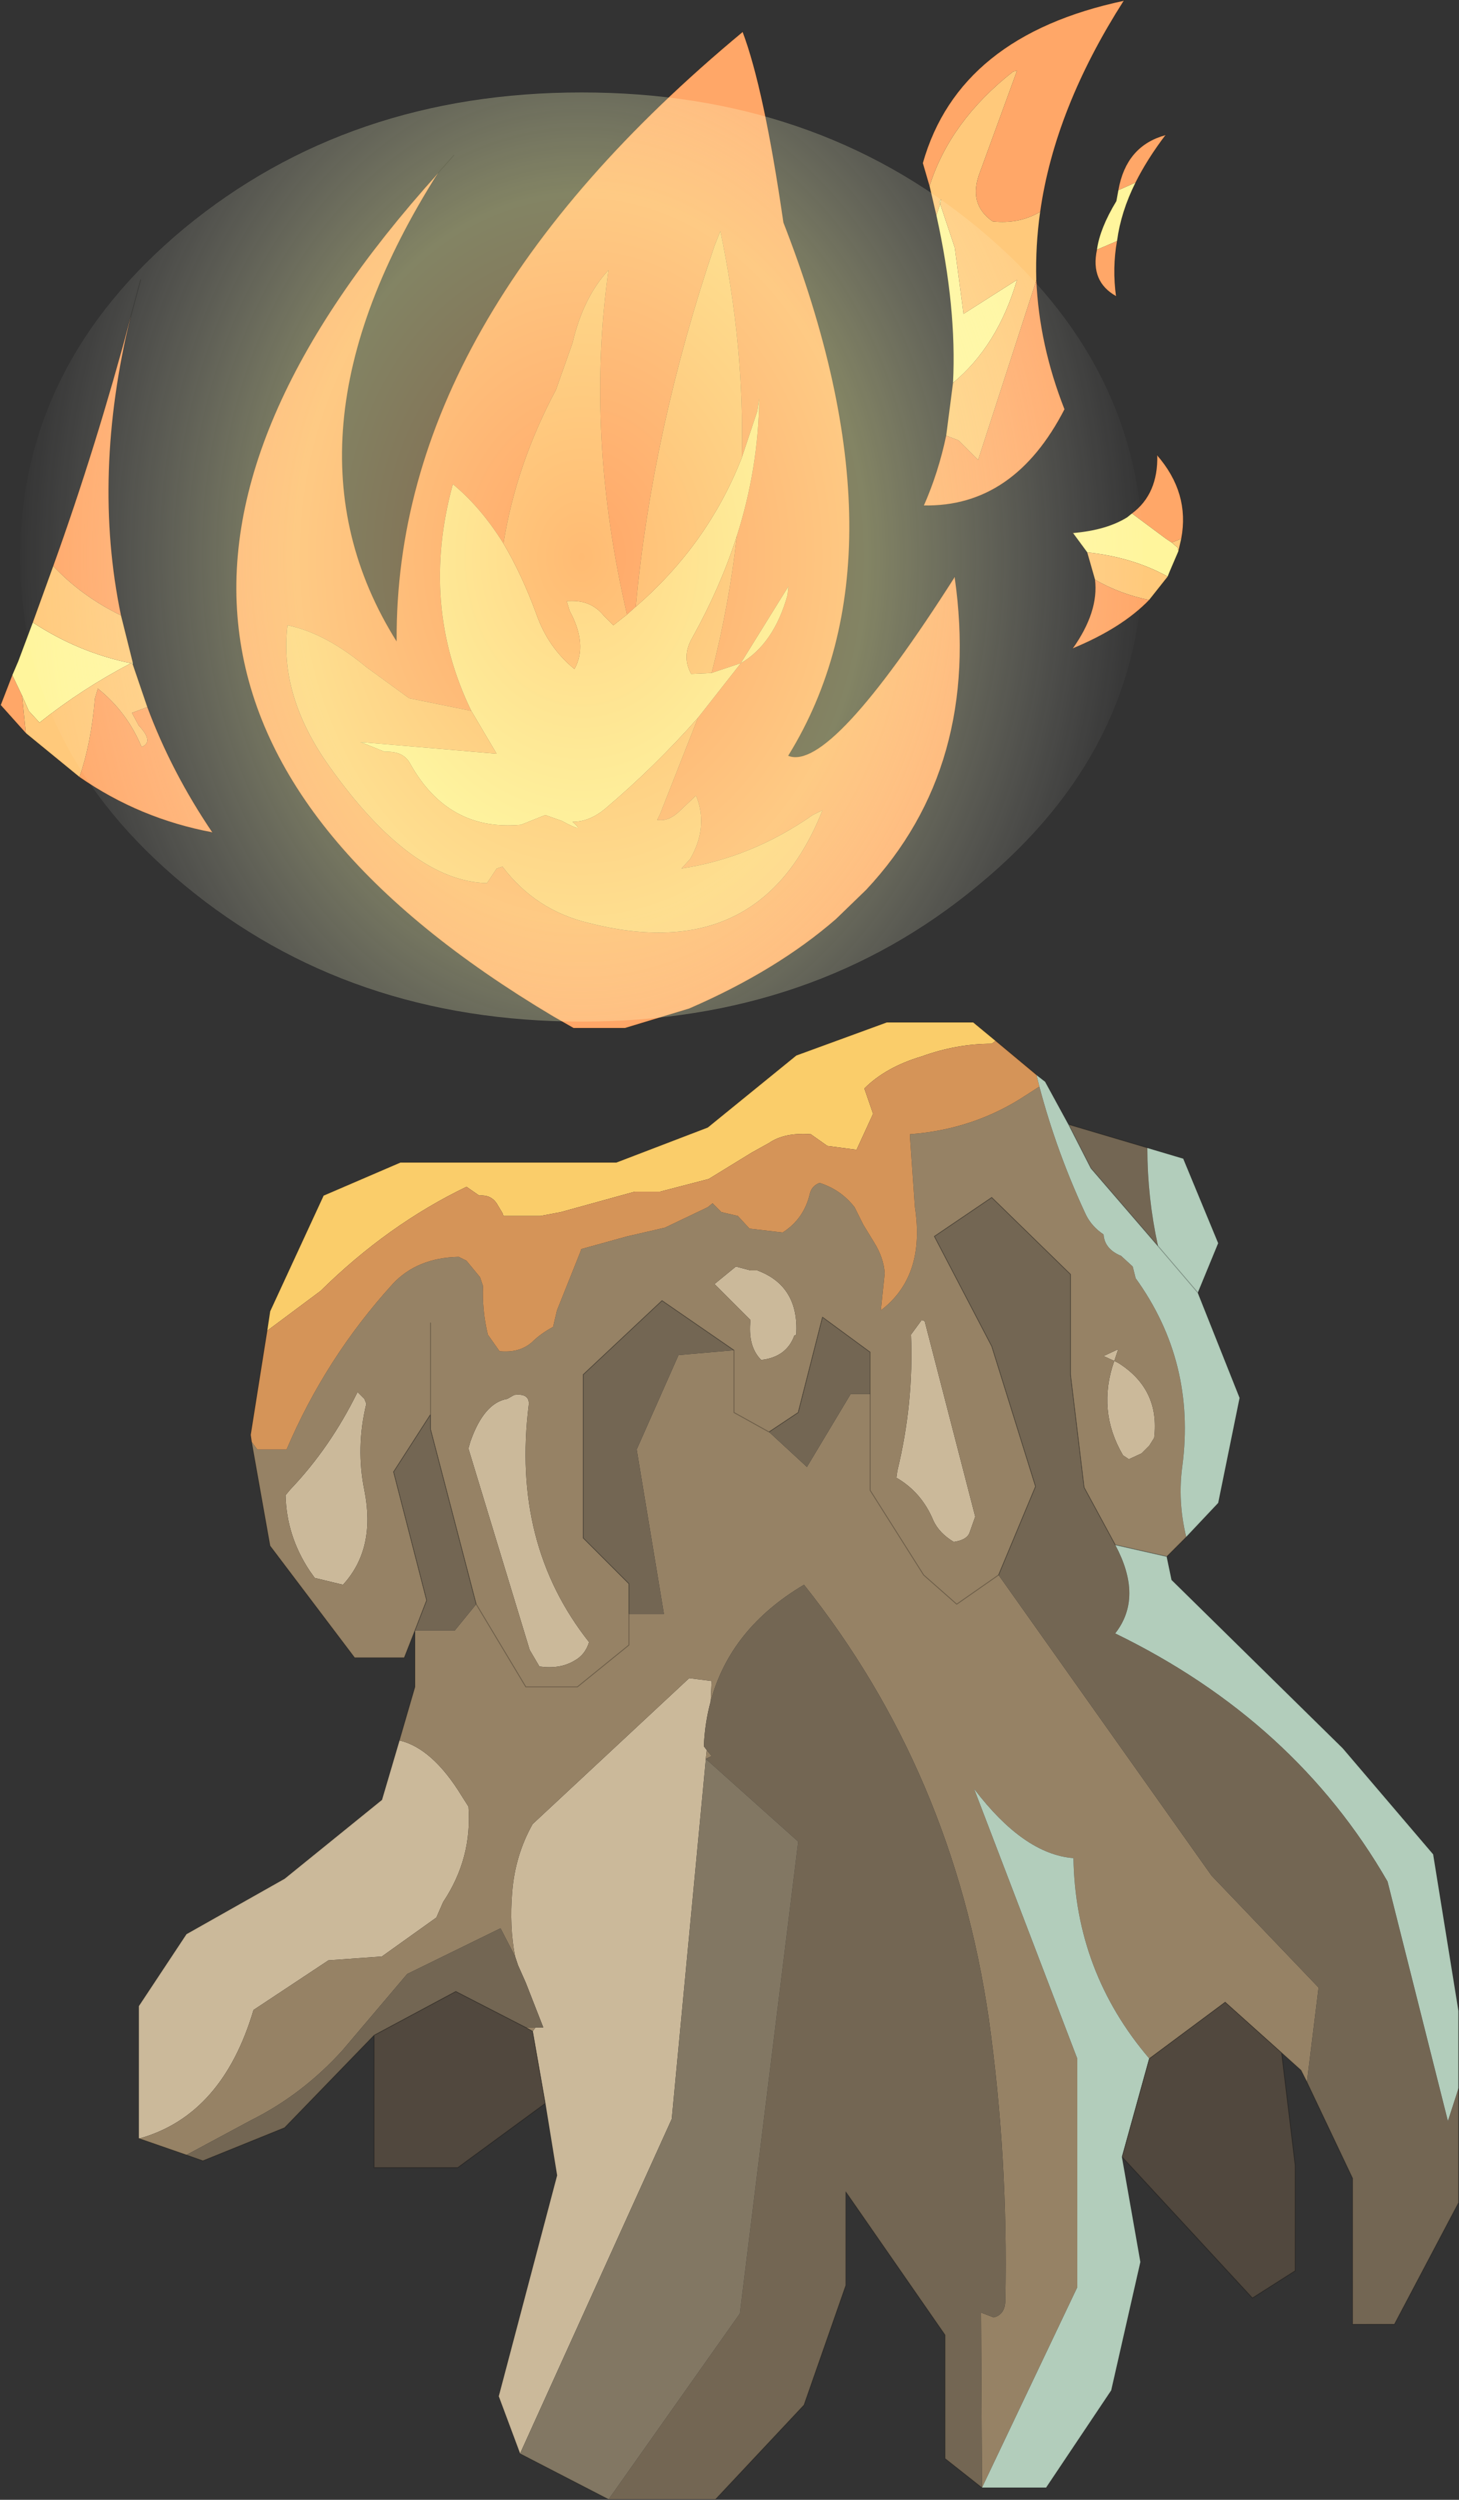 <svg viewBox="0 0 75 128.45" xmlns="http://www.w3.org/2000/svg" xmlns:xlink="http://www.w3.org/1999/xlink"><rect x="0" y="0" width="75" height="128.45" fill="#333333" stroke="none"/><g transform="translate(-237.52 -135.72)"><use transform="translate(237.55 135.75)" width="74.95" height="128.4" xlink:href="#a"/><use transform="matrix(.586 0 0 .746 238.56 140.47)" width="98.5" height="64" xlink:href="#b"/></g><defs><radialGradient id="d" cx="0" cy="0" r="819.2" gradientTransform="scale(.061)" gradientUnits="userSpaceOnUse"><stop stop-color="#ffa768" stop-opacity=".396" offset="0"/><stop stop-color="#fcffae" stop-opacity=".396" offset=".502"/><stop stop-color="#fff" stop-opacity="0" offset="1"/></radialGradient><path d="M-34.85-22.65Q-20.4-32 0-32t34.8 9.35Q49.25-13.25 49.25 0T34.8 22.6Q20.4 32 0 32t-34.85-9.4q-14.4-9.35-14.4-22.6t14.4-22.65" fill="url(#d)" fill-rule="evenodd" transform="translate(49.25 32)" id="c"/><use width="98.5" height="64" xlink:href="#c" id="b"/><g id="a"><path d="M291 146.6q-1.1.65-2.45.5-1.3-.9-.65-2.55l1.9-5.2-.2.05q-3.25 2.55-4.3 5.9l-.35-1.2q1.85-6.55 10.35-8.35-3.55 5.55-4.3 10.85m-4.85 11.5.65.25 1 1 3-9.25q.15 3.35 1.45 6.65-2.6 5.05-7.25 4.95.75-1.7 1.15-3.6m8.85-12.6q.4-2.3 2.45-2.85-.95 1.25-1.55 2.45l-.9.4m-.05 2.6q-.25 1.4-.05 2.85-1.35-.75-1-2.4l1.05-.45m-25.2 19.2q-2.15-9.25-.95-17.7-1.3 1.4-1.85 3.75l-.85 2.4q-2.05 3.85-2.7 7.9-1.15-1.85-2.6-3.05-1.7 6.2.95 11.65l-3.2-.65-2.2-1.6q-2.1-1.75-4.05-2.15-.45 3.6 2.15 7.25 4.2 5.9 8.1 6l.5-.75.3-.1q1.7 2.25 4.45 2.9 8.8 2.25 12-5.8l-.5.25q-3.15 2.2-6.75 2.75l.45-.5q.95-1.65.3-3.25l-.9.85q-.55.5-1.1.4l.15-.3 1.95-4.95 2.2-2.8q1.7-1 2.4-3.5l.05-.45-2.45 3.95-1.5.5q.9-3.5 1.3-7.05 1.1-3.45 1.15-7.05l-.1.65-.8 2.4q.15-5.7-1.1-11.65l-.3.75q-3.2 9.45-4.05 18.55l-.45.4m-9.7-22.7q-8.65 13.65-2.15 24.05-.1-16.45 17.8-31.3 1.1 2.9 2.1 9.8 6.65 17.05.25 27.4 2.15.85 8.55-9.2 1.4 9.75-4.55 16.1l-1.55 1.5q-3.05 2.65-7.55 4.6l-3.3 1H267l-1.05-.6q-29.3-17.45-5.9-43.35m37.7 19-.3-.2-1.75-1.3q1.35-1 1.3-3 1.7 1.95 1.25 4.3l-.5.2m-3.95 1.9q1.3.75 2.8 1.05-1.4 1.45-3.95 2.5 1.35-1.9 1.15-3.55m-49.55-13.55q-2 8.2-.5 15.4-2.05-1-3.5-2.55 2.2-6.1 4-12.85m.85 20.1q1.25 3.35 3.35 6.45-3.75-.7-6.85-2.85.6-1.7.8-4.05l.15-.5q1.5 1.2 2.25 3 .65-.25-.15-1.1l-.35-.65.8-.3m-6.25 1.35-1.3-1.45.6-1.55.5 1.05.2 1.95" fill="#ffa768" fill-rule="evenodd" transform="translate(-237.55 -135.75)"/><path d="m285.65 146.8.2-.6-.05-.1.1-.15-.05.25.75 2.25.45 3.4 2.75-1.75q-1 3.4-3.3 5.3.2-3.85-.85-8.6m10.25-1.7q-.75 1.5-.95 3l-1.05.45q.15-1.1 1-2.5l.1-.55.9-.4m-26.15 22.2.45-.4q3.7-3.2 5.45-7.65l.8-2.4.1-.65q-.05 3.6-1.15 7.05-.85 2.65-2.3 5.25-.55.95-.05 1.85l1.05-.05 1.5-.5 2.45-3.95-.05.45q-.7 2.5-2.4 3.5l-2.2 2.8q-2.2 2.5-4.8 4.7-.8.65-1.65.65.75.65-.55-.05l-.85-.3-1.25.5q-3.75.35-5.7-3.15-.35-.65-1.3-.6l-1.25-.5 7 .6-1.3-2.2q-2.65-5.45-.95-11.65 1.45 1.2 2.6 3.05.95 1.6 1.7 3.65.6 1.7 1.95 2.8.7-1.25-.25-3l-.15-.5h.15q1.1-.05 1.75.75l.5.5.7-.55m22.95-4.2q1.7-.15 2.75-.8l.25-.2 1.75 1.3.3.2.3.25.05.2-.45 1.05-.1.25q-1.8-1-4.15-1.25l-.7-.95v-.05m-48.35 6.65v.1l-.1-.05q-2.5 1.3-4.7 3.05l-.55-.6-.35-.8-.5-1.05.3-.7.75-2q2.35 1.55 5.05 2.1l.1-.05" fill="#fff59c" fill-rule="evenodd" transform="translate(-237.55 -135.75)"/><path d="M285.3 145.3q1.05-3.35 4.3-5.9l.2-.05-1.9 5.2q-.65 1.65.65 2.55 1.35.15 2.45-.5-.25 1.75-.2 3.5l-3 9.25-1-1-.65-.25.35-2.7q2.3-1.9 3.3-5.3l-2.75 1.75-.45-3.4-.75-2.25.05-.25-.1.15.05.1-.2.6-.35-1.5m-21.9 18.35q.65-4.05 2.7-7.9l.85-2.4q.55-2.35 1.85-3.75-1.2 8.45.95 17.7l-.7.55-.5-.5q-.65-.8-1.75-.75h-.15l.15.5q.95 1.75.25 3-1.35-1.1-1.95-2.8-.75-2.05-1.7-3.65m6.8 3.25q.85-9.1 4.05-18.55l.3-.75q1.25 5.95 1.1 11.65-1.75 4.45-5.45 7.65m5.2-3.65q-.4 3.55-1.3 7.05l-1.05.05q-.5-.9.05-1.85 1.45-2.6 2.3-5.25m-2 9.35-1.95 4.95-.15.3q.55.1 1.1-.4l.9-.85q.65 1.6-.3 3.25l-.45.5q3.6-.55 6.75-2.75l.5-.25q-3.2 8.05-12 5.8-2.75-.65-4.45-2.9l-.3.1-.5.75q-3.9-.1-8.1-6-2.6-3.65-2.15-7.25 1.95.4 4.05 2.15l2.2 1.6 3.2.65 1.3 2.2-7-.6 1.25.5q.95-.05 1.3.6 1.95 3.5 5.7 3.15l1.25-.5.85.3q1.3.7.55.05.85 0 1.65-.65 2.6-2.2 4.8-4.7m19.3-9.5v.05l-.05-.05h.05m.7 1q2.35.25 4.15 1.25l-.95 1.2q-1.5-.3-2.8-1.05l-.4-1.4m4.7-.05-.05-.2-.3-.25.5-.2-.15.65m-54.35 3.3.6 2.4-.1.05q-2.7-.55-5.05-2.1l1.05-2.9q1.45 1.55 3.5 2.55m.6 2.5.75 2.2-.8.3.35.65q.8.85.15 1.1-.75-1.8-2.25-3l-.15.5q-.2 2.35-.8 4.05l-2.75-2.25-.2-1.95.35.8.55.6q2.2-1.75 4.7-3.05l.1.05" fill="#ffc97b" fill-rule="evenodd" transform="translate(-237.55 -135.75)"/><path d="m255.9 207.25.35.35.1.25q-.55 2.25-.1 4.45.6 3-1.1 4.85l-1.45-.35-.25-.35q-1.2-1.8-1.25-3.9l.25-.3q2.05-2.15 3.45-5m8.35 54.55-1.1-2.95 3-11.35-.6-3.7-.65-3.7.15-.2h.4l-.9-2.3-.4-.9-.15-.45q-.3-1.55-.15-3.3.15-1.9 1.05-3.5l8.05-7.5 1.15.15-.05 1.05q-.3 1.1-.35 2.3l.15.2-.05.45v.05l-1.75 18.45-7.8 17.2m-19.6-16.2v-6.8l2.45-3.7 5.05-2.85 5-4.05.9-3.05q1.7.4 3.2 2.85l.35.55q.2 2.65-1.3 4.9l-.35.8-2.8 2-2.75.2-3.85 2.55q-1.6 5.4-5.85 6.6h-.05M276.1 201h.35q2.15.8 2 3.3l-.1.05q-.4 1.1-1.7 1.25-.7-.7-.55-2.05l-1.85-1.85 1.1-.9.75.2m-12.15 6.4q.8-.1.75.5-.9 7.15 3.1 12.2-.2.65-.75.95-.75.45-1.8.3l-.5-.85-3.15-10.35.1-.35q.7-2 1.9-2.2l.35-.2m20.4-3.1.55-.75.15.05 2.6 10.05-.3.85q-.15.35-.8.45-.75-.45-1.05-1.1-.6-1.45-1.9-2.2l.05-.35q.85-3.5.7-7m9.9 1.1.75-.35-.2.6.2.1q2.15 1.35 1.85 3.85l-.25.4-.4.4-.65.3-.3-.2q-1.35-2.3-.45-4.85l-.55-.25" fill="#cbb99a" fill-rule="evenodd" transform="translate(-237.55 -135.75)"/><path d="M255.9 207.25q-1.4 2.85-3.45 5l-.25.3q.05 2.1 1.25 3.9l.25.35 1.45.35q1.7-1.85 1.1-4.85-.45-2.2.1-4.45l-.1-.25-.35-.35m42.6 7.45-1 1-2.65-.6-1.6-2.95-.7-5.8v-5.15l-4.05-3.95-2.95 2 2.95 5.65 2.25 7.2-1.9 4.55-2.15 1.5-1.7-1.5-2.75-4.35v-4.95 4.95l2.75 4.35 1.7 1.5 2.15-1.5 10.95 15.45 5.5 5.75-.6 4.85-.3-.6-1-.9-2.9-2.6-3.9 2.9q-3.8-4.45-3.9-10.3-2.55-.2-5.1-3.55l5.3 13.85v11.75l-4.9 10.3-.05-9 .65.25q.6-.15.6-.9.15-7.3-.85-14.45-1.85-12.7-9.5-22.3-3.8 2.25-4.8 6l.05-1.05-1.15-.15-8.05 7.5q-.9 1.6-1.05 3.5-.15 1.75.15 3.3l-.75-1.45-4.8 2.35-3.35 3.95q-2.05 2.25-4.65 3.55l-3.35 1.8-2.45-.85h.05q4.25-1.2 5.85-6.6l3.85-2.55 2.75-.2 2.8-2 .35-.8q1.5-2.25 1.3-4.9l-.35-.55q-1.5-2.45-3.2-2.85l.8-2.75v-2.9l-.55 1.4h-2.55l-4.35-5.75-.95-5.35.3.4h1.5q2-4.7 5.45-8.5 1.25-1.35 3.4-1.4l.4.2.7.85.15.45q-.05 1.25.25 2.5l.6.85q1 .1 1.65-.45.45-.45 1.1-.8l.2-.85 1.2-3 .05-.15 2.35-.65 1.95-.45 2.2-1.05.25-.2.45.45.85.2.6.65 1.7.2q1.1-.7 1.4-2 .1-.4.5-.55 1.1.35 1.8 1.25l.45.9.55.9q.5.8.55 1.6l-.2 1.9q2.3-1.75 1.75-5.3l-.25-3.55v-.2q3.3-.25 5.95-2l.7-.45q.9 3.4 2.4 6.6.3.6.9 1 .05.75.9 1.1l.6.55.15.6q3.1 4.3 2.4 9.65-.25 1.8.2 3.65m-38.85-6.3v-4.7 4.7l-1.9 2.95 1.7 6.6-.6 1.55h2.05l1.1-1.35-2.35-9v-.75m10.2 10.25v1.6l-2.65 2.15h-2.65l-2.55-4.25 2.55 4.25h2.65l2.65-2.15v-1.6h1.8l-1.4-8.45 2.15-4.85 2.85-.25-3.7-2.55-4.05 3.8v8.4l2.35 2.35v1.55m7.2-9.35-1.8-1v-3.2 3.2l1.8 1 1.95 1.8 2.25-3.75h1v-2.15l-2.45-1.8-1.25 4.9-1.5 1m-13.1-1.9-.35.2q-1.2.2-1.9 2.2l-.1.35 3.15 10.35.5.85q1.05.15 1.8-.3.55-.3.75-.95-4-5.05-3.1-12.2.05-.6-.75-.5m12.15-6.4-.75-.2-1.1.9 1.85 1.85q-.15 1.35.55 2.05 1.3-.15 1.7-1.25l.1-.05q.15-2.5-2-3.3h-.35m8.25 3.3q.15 3.5-.7 7l-.05.35q1.3.75 1.9 2.2.3.65 1.05 1.1.65-.1.8-.45l.3-.85-2.6-10.05-.15-.05-.55.75m9.9 1.1.55.25q-.9 2.55.45 4.85l.3.2.65-.3.4-.4.25-.4q.3-2.5-1.85-3.85l-.2-.1.2-.6-.75.35m-20.45 20.7.05-.45.25.3-.3.15m-9.25 13.8h.5l-.15.2-.35-.2" fill="#968265" fill-rule="evenodd" transform="translate(-237.55 -135.75)"/><path d="m251.25 204.1.15-1 2.75-5.95 3.95-1.7h11.1l4.7-1.8 4.55-3.7 4.65-1.7h4.45l1.15.95-.2.15q-1.8 0-3.6.65-1.85.55-2.95 1.65l.45 1.3-.85 1.85-1.5-.2-.85-.6q-1.35-.1-2.15.45l-.9.5-2.2 1.35-2.5.65h-1.3l-3.8 1.05-1.05.2h-1.9l-.05-.15-.3-.5q-.3-.45-.9-.4l-.65-.45q-4.05 1.95-7.5 5.35l-2.75 2.05" fill="#facd6a" fill-rule="evenodd" transform="translate(-237.55 -135.75)"/><path d="m251.25 204.1 2.75-2.05q3.45-3.4 7.5-5.35l.65.45q.6-.05.9.4l.3.5.05.15h1.9l1.05-.2 3.8-1.05h1.3l2.5-.65 2.2-1.35.9-.5q.8-.55 2.15-.45l.85.6 1.5.2.85-1.85-.45-1.3q1.1-1.1 2.95-1.65 1.8-.65 3.6-.65l.2-.15 2.1 1.75.15.6-.7.45q-2.65 1.75-5.95 2v.2l.25 3.55q.55 3.55-1.75 5.3l.2-1.9q-.05-.8-.55-1.6l-.55-.9-.45-.9q-.7-.9-1.8-1.25-.4.15-.5.55-.3 1.3-1.4 2l-1.7-.2-.6-.65-.85-.2-.45-.45-.25.2-2.2 1.05-1.95.45-2.35.65-.05.15-1.2 3-.2.85q-.65.35-1.1.8-.65.55-1.65.45l-.6-.85q-.3-1.25-.25-2.5l-.15-.45-.7-.85-.4-.2q-2.15.05-3.4 1.4-3.45 3.8-5.45 8.5h-1.5l-.3-.4-.05-.35.85-5.35" fill="#d59458" fill-rule="evenodd" transform="translate(-237.55 -135.75)"/><path d="m292.45 193.5 4.05 1.2q0 2.55.55 5.05l-3.45-4-1.15-2.25M312.5 243v5.9l-3.3 6.25h-2.15v-7.5l-2.35-4.95.6-4.85-5.5-5.75-10.95-15.45 1.9-4.55-2.25-7.2-2.95-5.65 2.95-2 4.05 3.95v5.15l.7 5.8 1.6 2.95q1.45 2.7 0 4.55 9.25 4.5 14 12.75l3.1 12.3.55-1.7M288 263.55l-1.9-1.5v-6.35l-5.1-7.35v4.8l-2.15 6.15-4.55 4.85h-5.5l6.75-9.55 3-24.25-4.75-4.25.3-.15-.25-.3-.15-.2q.05-1.2.35-2.3 1-3.75 4.8-6 7.65 9.6 9.5 22.3 1 7.15.85 14.45 0 .75-.6.9l-.65-.25.05 9m-31.25-23.25-4.6 4.75-4.2 1.7-.85-.3 3.35-1.8q2.6-1.3 4.65-3.55l3.35-3.95 4.8-2.35.75 1.45.15.45.4.9.9 2.3h-.9l-3.6-1.85-4.2 2.25m2.9-31.9v.75l2.35 9-1.1 1.35h-2.05l.6-1.55-1.7-6.6 1.9-2.95m10.2 10.25v-1.55l-2.35-2.35v-8.4l4.05-3.8 3.7 2.55-2.85.25-2.15 4.85 1.4 8.45h-1.8m7.2-9.35 1.5-1 1.25-4.9 2.45 1.8v2.15h-1L279 211.1l-1.95-1.8" fill="#736653" fill-rule="evenodd" transform="translate(-237.55 -135.75)"/><path d="m290.8 190.95.45.35 1.2 2.2 1.15 2.25 3.45 4 2.05 2.4-2.05-2.4q-.55-2.5-.55-5.05l1.85.55 1.8 4.35-1.05 2.55 2.15 5.4-1.1 5.4-1.65 1.75q-.45-1.85-.2-3.65.7-5.35-2.4-9.65l-.15-.6-.6-.55q-.85-.35-.9-1.1-.6-.4-.9-1-1.5-3.2-2.4-6.6l-.15-.6m6.7 24.75.25 1.2 8.8 8.65 4.65 5.45 1.3 8.05V243l-.55 1.7-3.1-12.3q-4.75-8.25-14-12.75 1.45-1.85 0-4.55l2.65.6m-2.3 30.85.95 5.4-1.5 6.6-3.35 5H288l4.9-10.3V241.5l-5.3-13.85q2.55 3.35 5.1 3.55.1 5.85 3.9 10.3l-1.4 5.05" fill="#b2cdbb" fill-rule="evenodd" transform="translate(-237.55 -135.75)"/><path d="m303.4 241.2.7 5.8v5.4l-2.2 1.4-6.7-7.25 1.4-5.05 3.9-2.9 2.9 2.6m-37.85 2.6-4.5 3.3h-4.3v-6.8l4.2-2.25 3.6 1.85.35.2.65 3.7" fill="#51483e" fill-rule="evenodd" transform="translate(-237.55 -135.75)"/><path d="m268.8 264.15-4.55-2.35 7.8-17.2 1.75-18.45v-.05l4.75 4.25-3 24.25-6.75 9.55" fill="#827763" fill-rule="evenodd" transform="translate(-237.55 -135.75)"/><path d="M53.45 10.85q.75-5.3 4.3-10.85-8.5 1.8-10.35 8.35l.35 1.2.35 1.5m.85 8.6-.35 2.7q-.4 1.9-1.15 3.6 4.65.1 7.25-4.95-1.3-3.3-1.45-6.65-.05-1.75.2-3.5m4-1.1q.4-2.3 2.45-2.85-.95 1.25-1.55 2.45-.75 1.5-.95 3-.25 1.4-.05 2.85-1.35-.75-1-2.4.15-1.1 1-2.5l.1-.55m-34.95-.9.8-.9m-.8.9Q13.85 22.5 20.35 32.9q-.1-16.45 17.8-31.3 1.1 2.9 2.1 9.8 6.65 17.05.25 27.4 2.15.85 8.55-9.2 1.4 9.75-4.55 16.1l-1.55 1.5q-3.05 2.65-7.55 4.6l-3.3 1h-2.65l-1.05-.6Q-.9 34.75 22.5 8.85m26.45 10.8q.2-3.85-.85-8.6m3.05 42.4L50 52.5h-4.45l-4.65 1.7-4.55 3.7-4.7 1.8h-11.1l-3.95 1.7-2.75 5.95-.15 1m37.45-14.9 2.1 1.75.45.35 1.2 2.2 4.05 1.2 1.85.55 1.8 4.35-1.05 2.55 2.15 5.4-1.1 5.4-1.65 1.75-1 1 .25 1.2L69 89.8l4.65 5.45 1.3 8.05v9.85l-3.3 6.25H69.5v-7.5l-2.35-4.95-.3-.6-1-.9.7 5.8v5.4l-2.2 1.4-6.7-7.25.95 5.4-1.5 6.6-3.35 5h-3.3l-1.9-1.5v-6.35l-5.1-7.35v4.8l-2.15 6.15-4.55 4.85h-5.5l-4.55-2.35-1.1-2.95 3-11.35-.6-3.7-4.5 3.3h-4.3v-6.8l-4.6 4.75-4.2 1.7-.85-.3-2.45-.85v-6.8l2.45-3.7 5.05-2.85 5-4.05.9-3.05.8-2.75v-2.9l-.55 1.4H18.2l-4.35-5.75-.95-5.35-.05-.35.85-5.35m8.4-.4v5.45l2.35 9L27 86.65h2.65l2.65-2.15v-3.15L29.95 79v-8.4L34 66.8l3.7 2.55v3.2l1.8 1 1.5-1 1.25-4.9 2.45 1.8v7.1l2.75 4.35 1.7 1.5 2.15-1.5 1.9-4.55-2.25-7.2L48 63.5l2.95-2L55 65.45v5.15l.7 5.8 1.6 2.95 2.65.6m-1.8-53.6-.25.2q-1.05.65-2.75.8h-.05l.05.05.7.95.4 1.4q.2 1.65-1.15 3.55 2.55-1.05 3.95-2.5l.95-1.2.1-.25.45-1.05m-2.4-1.95q1.35-1 1.3-3 1.7 1.95 1.25 4.3l-.15.65M59.5 64l-3.45-4-1.15-2.25m6.65 8.65L59.5 64M7.2 14.35l-.5 1.85q-2 8.2-.5 15.4l.6 2.4v.1l.75 2.2q1.25 3.35 3.35 6.45-3.75-.7-6.85-2.85L1.3 37.65 0 36.2l.6-1.55.3-.7.75-2 1.05-2.9q2.2-6.1 4-12.85m52.35 89.55 3.9-2.9 2.9 2.6m-6.8.3-1.4 5.05M21.3 83.75l.6-1.55-1.7-6.6 1.9-2.95m5.25 31.7.65 3.7m-1-3.9.35.2m-8.15.2 4.2-2.25 3.6 1.85" fill="none" stroke="#000" stroke-linecap="round" stroke-linejoin="round" stroke-opacity=".243" stroke-width=".05"/></g></defs></svg>
